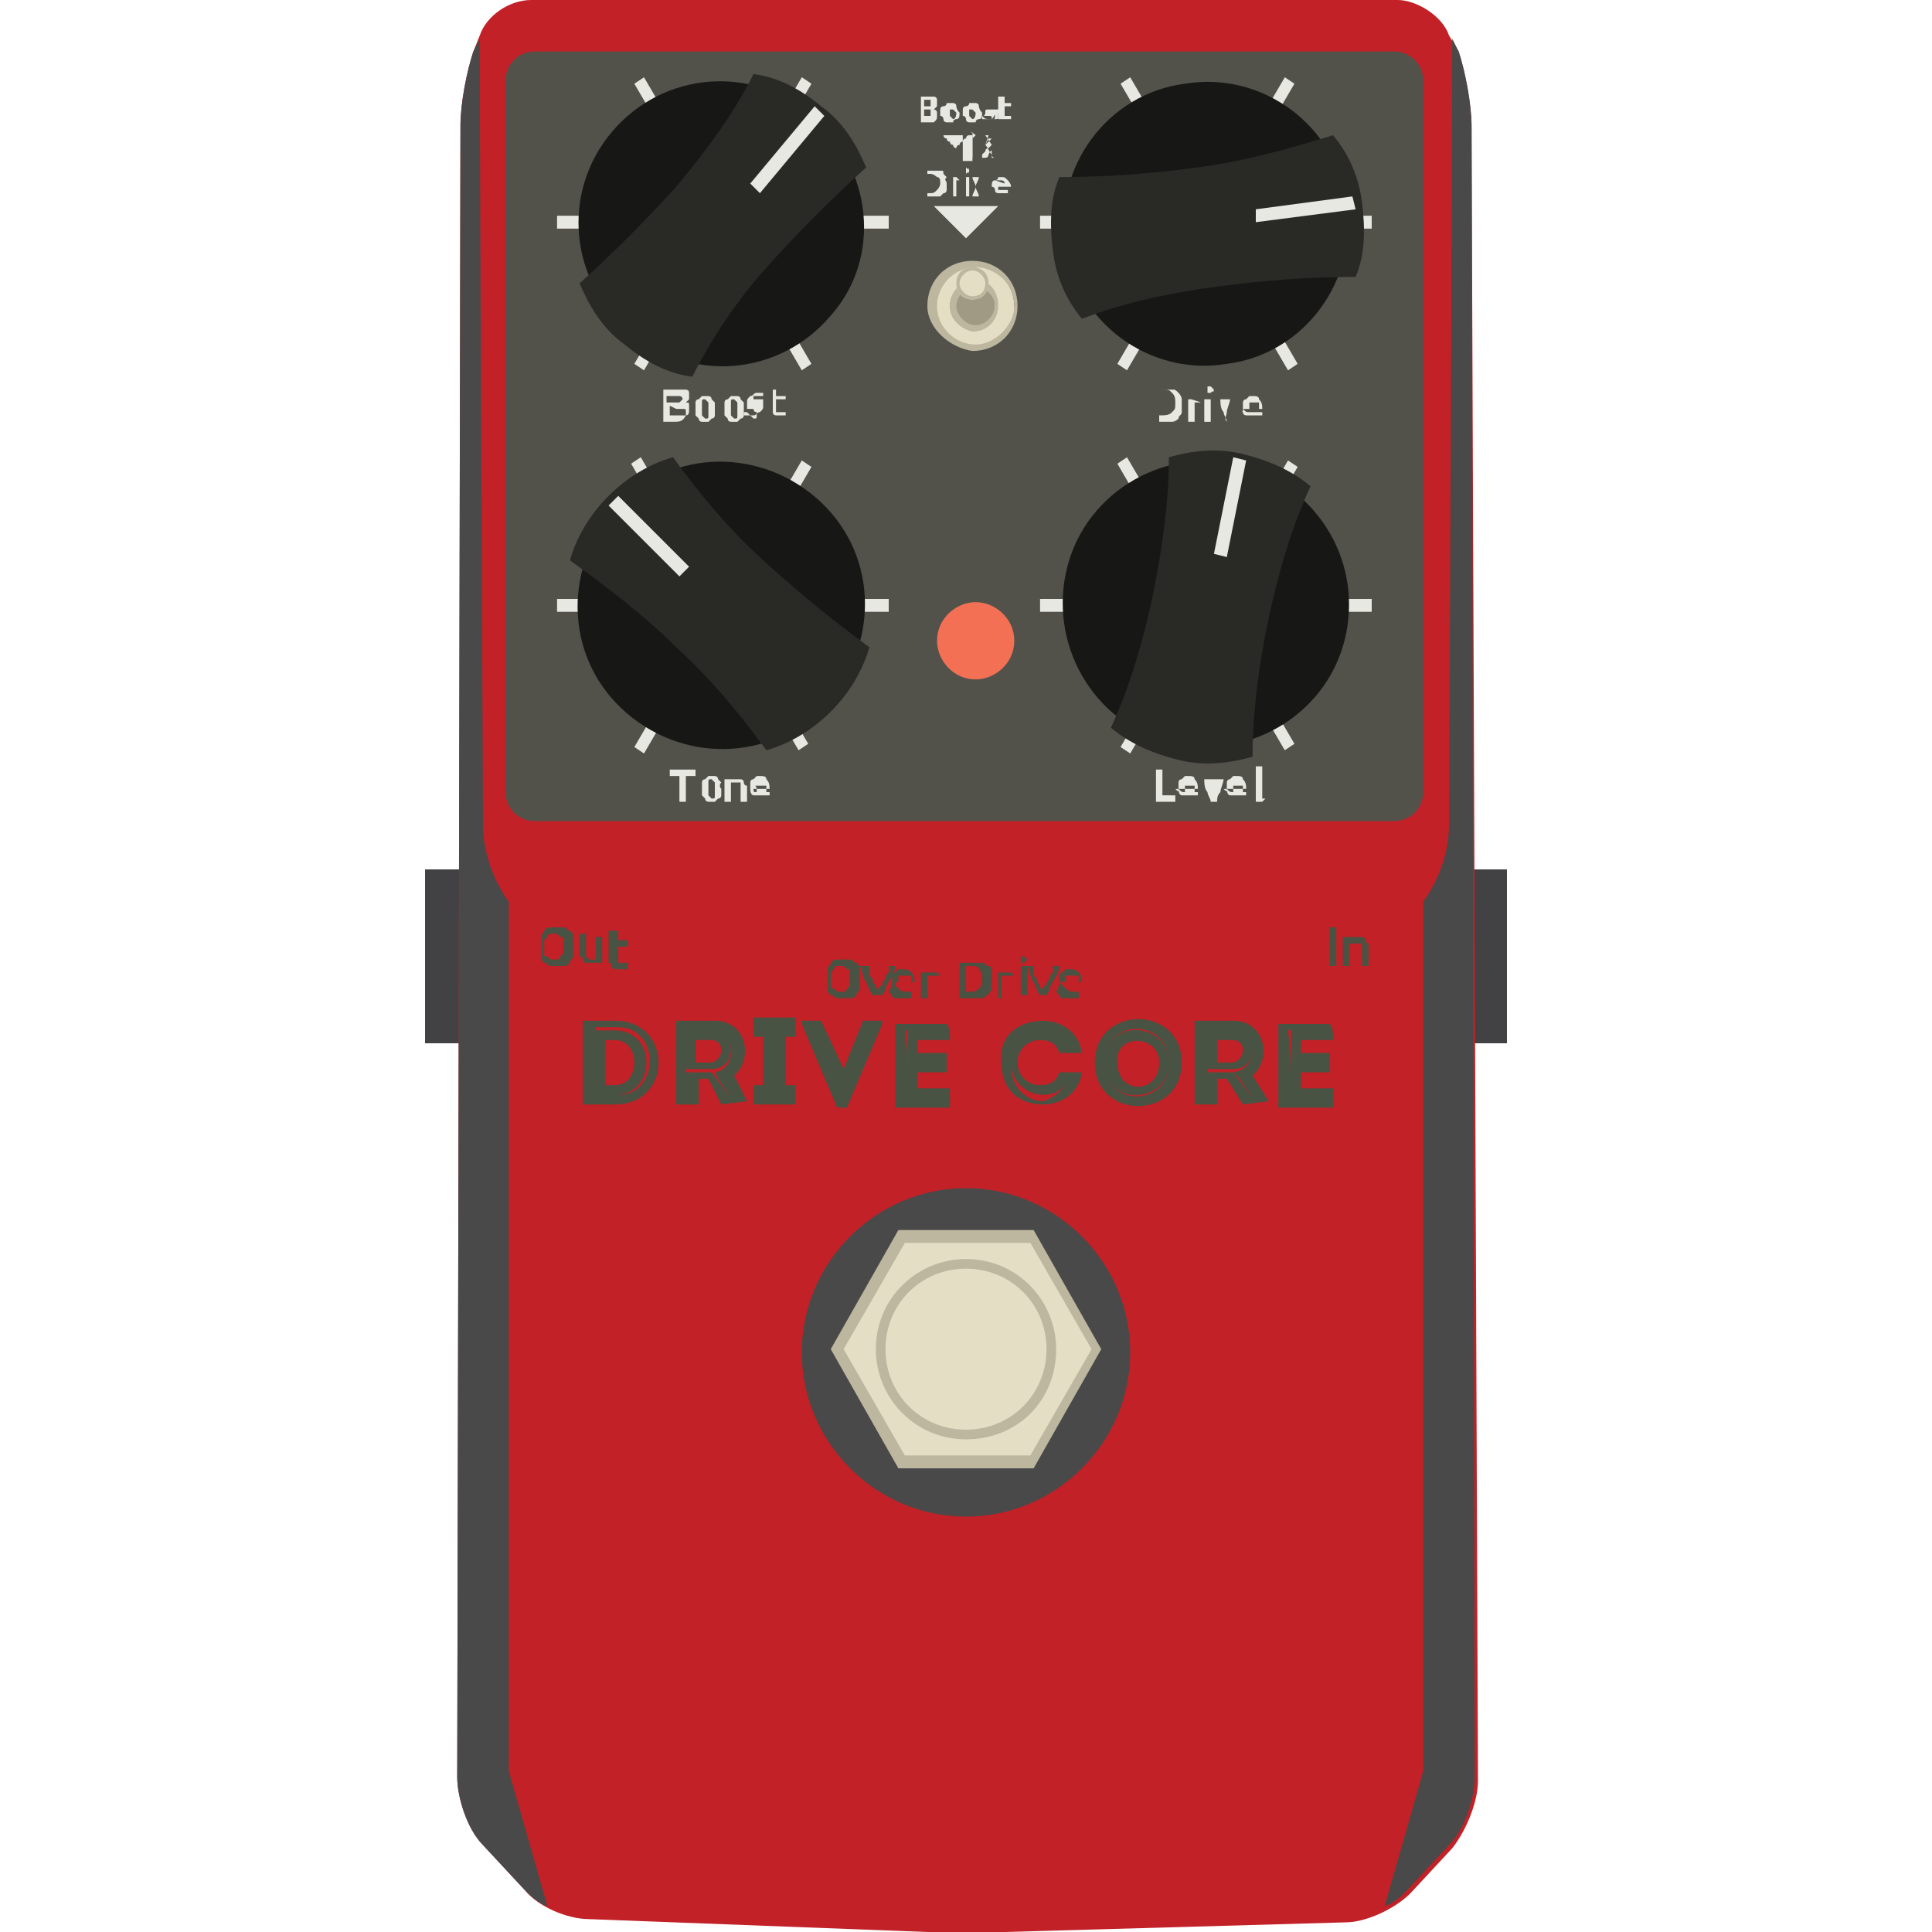 <svg enable-background="new 0 0 60 60" height="60" viewBox="0 0 60 60" width="60" xmlns="http://www.w3.org/2000/svg"><path d="m45.7 27h1.1v5.4h-1.1z" fill="#424143"/><path d="m13.2 27h1.1v5.4h-1.1z" fill="#424143"/><path d="m45 1.1c-.2-.6-1-1.1-1.6-1.1h-26.9c-.7 0-1.4.5-1.6 1.1l-.2.5c-.2.6-.4 1.6-.4 2.3l-.1 51.3c0 .6.3 1.6.8 2.1l1.3 1.4c.4.5 1.3.9 2 .9l10.5.4h2.4l10.6-.3c.6 0 1.5-.4 2-.9l1.3-1.4c.4-.5.8-1.4.8-2.1l-.2-51.4c0-.6-.2-1.7-.4-2.3z" fill="#c12127"/><path d="m15.8 55v-27s-.8-1-.8-2.4c0-1.2-.1-19.2-.1-24.4l-.2.4c-.2.6-.4 1.6-.4 2.3l-.1 51.3c0 .6.3 1.6.8 2.1l1.3 1.4c.2.2.4.4.7.5z" fill="#494949"/><path d="m44.2 55v-27s.8-1 .8-2.4c0-1.2.1-19.2.1-24.4l.2.4c.2.6.4 1.6.4 2.3l.1 51.3c0 .6-.3 1.6-.8 2.1l-1.3 1.4c-.2.2-.4.4-.7.5z" fill="#494949"/><path d="m44.2 24.6c0 .5-.4.9-.9.9h-26.7c-.5 0-.9-.4-.9-.9v-22.1c0-.5.4-.9.9-.9h26.7c.5 0 .9.4.9.9z" fill="#52524b"/><g fill="#e8e8e3"><path d="m28.8 3.8h-.1-.1v-.8h.1.1.1.1.1c-.1 0-.1 0-.1 0s.1 0 .1.1v.1.1s0 0-.1.1c0 0 .1 0 .1.1v.1c0 .1 0 .1-.1.2 0 0-.1 0-.2 0zm-.1-.5h.2s0 0 0-.1v-.1h-.1s0 0-.1 0zm0 .1v.2h.1.1s0 0 0-.1v-.1h-.1z"/><path d="m29.8 3.5c0 .1 0 .2-.1.2 0 0-.1 0-.1.1h-.1-.1s-.1 0-.1-.1c0 0 0-.1-.1-.1v-.1-.1s0-.1.1-.1c0 0 .1 0 .1-.1h.1.1s.1 0 .1.1c0 0 0 .1.1.2zm-.1 0c0-.1 0-.1 0 0l-.1-.1h-.1v.1.1l.1.1s.1 0 .1-.2z"/><path d="m30.5 3.5c0 .1 0 .2-.1.2 0 0-.1 0-.1.1h-.1-.1s-.1 0-.1-.1c0 0 0-.1-.1-.1v-.1-.1s0-.1.1-.1c0 0 .1 0 .1-.1h.1.1s.1 0 .1.1c0 0 0 .1.1.2zm-.2 0c0-.1 0-.1 0 0l-.1-.1h-.1v.1.1l.1.1s.1 0 .1-.2z"/><path d="m30.8 3.7c.1 0 .1 0 .1-.1s0 0-.1.1c0-.1 0-.1-.1-.1 0 0 0 0-.1 0s0 0 0-.1 0-.1.1-.1h.2.1.1v.1s0 0-.1 0c0 0 0 0-.1 0 0 0 0 0-.1 0h.1.1v.1c0 .1 0 .1-.1.1 0 0-.1 0-.2 0s-.1 0-.1 0h-.1v-.1c.1.1.1.1.3.1-.1 0-.1 0 0 0z"/><path d="m31.1 3h.1v.2h.2v.1h-.2v.2.1h.1.1v.1s0 0-.1 0h-.1-.1s0 0-.1 0c0 0 0 0 0-.1v-.1-.5z"/><path d="m29.3 4.2s0 .1.1.1c0 0 0 .1.1.1 0 0 0 .1.1.1 0 0 0 .1.1.1 0 0 0-.1.1-.1 0 0 0-.1.1-.1 0 0 0-.1.1-.1 0 0 0-.1.1-.1h.1v.2.2.2.2h-.1c0-.1 0-.2 0-.3s0-.2 0-.3v.1.1.1.1.1.1h-.1s0 0 0-.1c0 0 0 0 0-.1v-.1-.1-.1s0 0 0-.1v.3.3h-.1c0-.1 0-.1 0-.2s0-.1 0-.2 0-.1 0-.2 0-.1 0-.2z"/><path d="m30.3 4.2c-.1.1-.1.1 0 0-.1.1-.1.1-.1.1s0 0 0-.1c0 0 0 0 0-.1-.1 0 0 0 .1.1-.1-.1-.1-.1 0 0 0-.1 0 0 0 0zm-.1.7h-.1v-.6h.1z"/><path d="m30.6 4.5.1-.2h.1l-.2.2c.1.1.1.2.2.3 0 .1.1.1.1.1h-.1s0 0 0-.1c0 0 0 0 0-.1s-.1.1-.1.1 0 .1-.1.1h-.1s0 0 0-.1c0 0 0 0 .1-.1 0 0 0-.1.1-.1 0 0 0 0 .1-.1l-.2-.3h.1z"/><path d="m29.4 5.7v.2s0 .1-.1.1l-.1.1c-.1 0-.1 0-.2 0h-.1-.1v-.8h.1.1.2c.1 0 .1 0 .1.1l.1.1c-.1.1 0 .1 0 .2zm-.6.3c.1 0 .1 0 0 0 .2 0 .2 0 .3-.1 0 0 .1-.1.1-.2s0-.2-.1-.2c0 0-.1-.1-.2-.1h-.1z"/><path d="m29.8 5.6c-.1 0-.1 0-.1 0v.5h-.1v-.6h.1z"/><path d="m30.1 5.3s0 .1 0 0c0 .1-.1.1 0 0-.1.1-.1.1-.1.1s0 0 0-.1c0 0 0 0 0-.1 0 0 0 0 .1.1-.1-.1 0-.1 0 0zm0 .8h-.1v-.6h.1z"/><path d="m30.4 6.1c0-.1-.1-.2-.1-.3s-.1-.2-.1-.3h.1v.1.1.1.1-.1-.1-.1-.1h.1c0 .1-.1.2-.1.3s-.1.2-.1.3z"/><path d="m30.8 5.8c0-.1 0-.1 0 0 0-.1 0-.2.1-.2 0 0 .1 0 .1-.1h.1c.1 0 .1 0 .2.1 0 0 .1.1.1.2h-.4v.1h.1.1.1v.1s0 0-.1 0c0 0 0 0-.1 0s-.1 0-.1 0-.1 0-.1-.1c0 0 0-.1-.1-.1zm.4-.1s-.1-.1 0 0c0-.1-.1-.1-.1-.1s0 0-.1 0c0 0 0 0-.1 0s0 0 0 0z"/><path d="m29 6.4 1 1 1-1z"/><path d="m20.9 13.1c-.1 0-.1 0-.2 0s-.1 0-.1 0v-1h.1.1.1.1.2.1s.1 0 .1.1v.1.1l-.1.1c.1 0 .1 0 .1.1v.1c0 .1 0 .2-.1.2-.1.2-.2.2-.4.2zm-.1-.6h.1.2l.1-.1s0-.1-.1-.1c0 0-.1 0-.2 0h-.1s0 0-.1 0v.2zm0 .1v.3h.1.1.1.1.1s0 0 0-.1 0-.1-.1-.1c0 0-.1 0-.2 0z"/><path d="m22.2 12.7v.2s0 .1-.1.1l-.1.1h-.1c-.1 0-.1 0-.1 0s-.1 0-.1-.1l-.1-.1s0-.1 0-.2 0-.1 0-.2c0 0 0-.1.1-.1l.1-.1h.1.1s.1 0 .1.1l.1.1zm-.2 0c0-.1 0-.1 0-.2l-.1-.1c-.1 0-.1 0-.1.1v.2.2l.1.1c.1 0 .1 0 .1-.1s0-.1 0-.2z"/><path d="m23.1 12.7v.2s0 .1-.1.1l-.1.1h-.1c-.1 0-.1 0-.1 0s-.1 0-.1-.1l-.1-.1s0-.1 0-.2 0-.1 0-.2c0 0 0-.1.1-.1l.1-.1h.1.1s.1 0 .1.1l.1.1zm-.2 0c0-.1 0-.1 0-.2l-.1-.1c-.1 0-.1 0-.1.1v.2.2l.1.1c.1 0 .1 0 .1-.1s0-.1 0-.2z"/><path d="m23.4 13c.1 0 .1 0 0 0 .1 0 .1 0 .1-.1 0 0 0 0 0-.1 0 0-.1 0-.1-.1h-.1s0 0-.1 0c0 0 0 0 0-.1v-.1c0-.1 0-.1.1-.2.1 0 .1-.1.2-.1h.1.1v.1s0 0-.1 0h-.1-.1v.1h.1.1.1v.1.1c0 .1 0 .1-.1.2-.1 0-.1.1-.2.1s-.1 0-.2 0h-.1v-.1h.1c.2.2.2.2.2.2z"/><path d="m23.9 12.1h.2v.2h.3v.1h-.3v.3.1h.1.1.1v.1s0 0-.1 0h-.1c-.1 0-.1 0-.1 0s-.1 0-.1-.1v-.1-.1-.5z"/><path d="m21.6 23.9v.2h-.3v.8h-.2v-.8h-.3v-.2z"/><path d="m22.4 24.5v.2s0 .1-.1.1l-.1.1h-.1c-.1 0-.1 0-.1 0s-.1 0-.1-.1l-.1-.1s0-.1 0-.2 0-.1 0-.2c0 0 0-.1.1-.1l.1-.1h.1.1s.1 0 .1.1l.1.1c-.1.1 0 .2 0 .2zm-.2 0c0-.1 0-.1 0-.2l-.1-.1c-.1 0-.1 0-.1.1v.2.2l.1.1c.1 0 .1 0 .1-.1 0 0 0-.1 0-.2z"/><path d="m22.5 24.2h.1.2.2s.1 0 .1.1c0 0 0 .1.1.1v.1.4h-.2v-.4-.1-.1s0 0-.1 0c0 0 0 0-.1 0 0 0 0 0-.1 0v.6h-.2z"/><path d="m23.3 24.5c0-.1 0-.1 0-.2 0 0 0-.1.1-.1l.1-.1h.1c.1 0 .2 0 .2.1.1.1.1.2.1.3h-.5c0 .1 0 .1.1.1h.2.1.1v.1s0 0-.1 0c0 0 0 0-.1 0h-.1c-.1 0-.1 0-.2 0 0 0-.1 0-.1-.2 0 .1 0 .1 0 0zm.5 0c0-.1 0-.1 0 0 0-.1 0-.1 0-.1s0 0-.1 0h-.1s0 0-.1 0 0 0 0 .1v.1h.3z"/><path d="m36.7 12.6v.2c0 .1-.1.1-.1.2 0 0-.1.1-.2.1s-.1 0-.2 0h-.1c-.1 0-.1 0-.1 0v-1h.1.1.2c.1 0 .1 0 .2.1 0 0 .1.1.1.2zm-.7.3c.1 0 .1 0 0 0 .2 0 .3 0 .4-.1s.1-.1.1-.3c0-.1 0-.2-.1-.3s-.1-.1-.3-.1c-.1 0-.1 0-.1 0z"/><path d="m37.3 12.5c-.1 0-.1 0 0 0-.1 0-.1 0-.2 0v.6h-.2v-.7h.1z"/><path d="m37.7 12.1c0 .1-.1.1 0 0-.1.1-.1.1-.1.1h-.1s0 0 0-.1v-.1h.1s0 0 .1.1c-.1 0 0 0 0 0zm-.1 1h-.2v-.7h.2z"/><path d="m38.1 13.1c0-.1-.1-.2-.1-.3-.1-.1-.1-.3-.1-.4h.1v.1.1.1.1-.1-.1-.1-.1h.2c0 .1-.1.3-.1.4s-.1.2 0 .3z"/><path d="m38.6 12.7c0-.1 0-.1 0-.2 0 0 0-.1.1-.1l.1-.1h.1c.1 0 .2 0 .2.1.1.1.1.2.1.3h-.6c.1.1.1.1.2.1h.2.1.1v.1s0 0-.1 0c0 0 0 0-.1 0 0 0 0 0-.1 0s-.1 0-.2 0c0 0-.1 0-.1-.1l-.1-.1c.1.1.1.1.1 0zm.5-.1c0-.1 0-.1 0-.1s0 0-.1 0c0 0 0 0-.1 0 0 0 0 0-.1 0v.1.1h.3z"/><path d="m36.5 24.7v.2h-.6v-1h.2v.8z"/><path d="m36.6 24.5c0-.1 0-.1 0-.2 0 0 0-.1.1-.1l.1-.1h.1c.1 0 .2 0 .2.1.1.1.1.2.1.3h-.6c.1.1.1.1.2.1h.2.1.1v.1s0 0-.1 0c0 0 0 0-.1 0h-.1c-.1 0-.1 0-.2 0 0 0-.1 0-.1-.2h-.1c.1.1.1.1.1 0zm.5 0c0-.1 0-.1 0 0 0-.1 0-.1 0-.1s0 0-.1 0h-.1s0 0-.1 0v.1.1h.3z"/><path d="m37.6 24.9c0-.1-.1-.2-.1-.3-.1-.1-.1-.3-.1-.4h.2v.1.1.1.1-.1-.1-.1-.1h.4c0 .1-.1.3-.1.4-.1.1-.1.2-.1.3z"/><path d="m38.1 24.5c0-.1 0-.1 0-.2 0 0 0-.1.1-.1l.1-.1h.1c.1 0 .2 0 .2.1.1.1.1.2.1.3h-.6c.1.1.1.1.2.1h.2.1.1v.1s0 0-.1 0c0 0 0 0-.1 0h-.1c-.1 0-.1 0-.2 0 0 0-.1 0-.1-.2h-.1c.1.1.1.1.1 0zm.5 0c0-.1 0-.1 0 0 0-.1 0-.1 0-.1s0 0-.1 0h-.1s0 0-.1 0v.1.1h.3z"/><path d="m39.2 24.9c-.1 0-.1 0 0 0h-.2s0 0 0-.1v-.1-.9h.2v.9.1h.1z"/><path d="m19.7 2.6.3-.2 5.2 8.9-.3.2z"/><path d="m19.7 11.3 5.2-8.9.3.2-5.2 8.9z"/><path d="m17.3 6.7h10.3v.4h-10.3z"/></g><path d="m25.8 9.8c-1.6 1.9-4.4 2.1-6.2.5-1.9-1.5-2.2-4.3-.6-6.2s4.4-2.1 6.2-.5c1.9 1.6 2.2 4.4.6 6.2z" fill="#171715"/><path d="m23.9 8.2c1-1.1 2-2.1 3-3-.3-.7-.7-1.4-1.4-1.9-.6-.5-1.3-.9-2.1-1-.6 1.2-1.4 2.3-2.4 3.5-1 1.1-2 2.1-3 3 .3.7.7 1.4 1.4 1.9.6.5 1.3.9 2.1 1 .6-1.2 1.4-2.4 2.4-3.5z" fill="#292926"/><path d="m23.3 5.7 2-2.4.3.3-2 2.4z" fill="#e8e8e3"/><path d="m19.6 14.4.3-.2 5.2 8.9-.3.2z" fill="#e8e8e3"/><path d="m19.7 23.2 5.2-8.9.3.2-5.2 8.9z" fill="#e8e8e3"/><path d="m17.3 18.6h10.3v.4h-10.3z" fill="#e8e8e3"/><path d="m25.5 15.6c1.8 1.7 1.8 4.5.1 6.3s-4.5 1.8-6.3.1-1.8-4.5-.1-6.3 4.5-1.8 6.3-.1z" fill="#171715"/><path d="m23.7 17.4c-1.1-1-2-2.1-2.8-3.2-.7.2-1.4.6-2 1.2s-1 1.3-1.2 2c1.1.8 2.3 1.7 3.3 2.7 1.1 1 2 2.1 2.8 3.2.7-.2 1.4-.6 2-1.2s1-1.3 1.2-2c-1.1-.8-2.2-1.7-3.3-2.7z" fill="#292926"/><path d="m18.9 15.7.3-.3 2.2 2.2-.3.3z" fill="#e8e8e3"/><path d="m34.8 2.6.3-.2 5.2 8.9-.3.2z" fill="#e8e8e3"/><path d="m34.7 11.3 5.2-8.9.3.2-5.2 8.9z" fill="#e8e8e3"/><path d="m32.3 6.7h10.3v.4h-10.3z" fill="#e8e8e3"/><path d="m38.1 11.3c-2.4.4-4.7-1.3-5-3.7-.4-2.4 1.3-4.7 3.7-5 2.4-.4 4.7 1.3 5 3.7.4 2.4-1.3 4.7-3.7 5z" fill="#171715"/><path d="m37.8 8.9c1.5-.2 2.9-.3 4.3-.3.3-.7.3-1.5.2-2.3s-.4-1.5-.9-2.1c-1.3.4-2.7.8-4.2 1s-2.9.3-4.3.3c-.3.7-.3 1.5-.2 2.3s.4 1.5.9 2.1c1.3-.5 2.7-.8 4.2-1z" fill="#292926"/><path d="m39 6.5 3-.4.1.4-3.1.4z" fill="#e8e8e3"/><path d="m34.7 14.4.3-.2 5.2 8.9-.3.2z" fill="#e8e8e3"/><path d="m34.8 23.2 5.2-8.9.3.2-5.2 8.9z" fill="#e8e8e3"/><path d="m32.3 18.6h10.3v.4h-10.3z" fill="#e8e8e3"/><path d="m41.8 19.7c-.5 2.4-2.9 3.9-5.3 3.4s-3.9-2.9-3.4-5.3 2.9-3.9 5.3-3.4c2.4.6 3.9 2.9 3.4 5.3z" fill="#171715"/><path d="m39.4 19.2c.3-1.4.7-2.8 1.3-4.1-.6-.5-1.3-.8-2.1-1s-1.6-.1-2.3.1c0 1.4-.2 2.8-.5 4.3-.3 1.4-.7 2.8-1.3 4.1.6.5 1.3.8 2.1 1s1.6.1 2.3-.1c0-1.4.2-2.9.5-4.3z" fill="#292926"/><path d="m37.7 17.2.6-3 .4.1-.6 3z" fill="#e8e8e3"/><path d="m17.8 29.4v.3c0 .1-.1.1-.1.2-.1.1-.1.1-.2.1s-.1 0-.2 0-.1 0-.2 0-.1-.1-.2-.1c-.1-.1-.1-.1-.1-.2s0-.2 0-.3 0-.2 0-.3.1-.1.1-.2c.1-.1.1-.1.2-.1h.2.2c.1 0 .1.1.2.1.1.1.1.1.1.2zm-.9 0v.2c0 .1 0 .1.1.1l.1.1h.1.1s.1 0 .1-.1l.1-.1c0-.1 0-.1 0-.2s0-.1 0-.2 0-.1-.1-.1l-.1-.1h-.1c-.1 0-.1 0-.1 0s-.1 0-.1.1l-.1.1z" fill="#485343"/><path d="m18.8 29.9s-.1 0-.2 0-.1 0-.2 0-.1 0-.2 0c0 0-.1 0-.1-.1 0 0 0-.1-.1-.1 0 0 0-.1 0-.2v-.5h.2v.5.2l.1.1h.1.1v-.7h.2v.8z" fill="#485343"/><path d="m19 28.9h.2v.3h.3v.2h-.3v.4.1h.1.1.1v.2h-.1-.1c-.1 0-.1 0-.2 0 0 0-.1 0-.1-.1 0 0 0-.1-.1-.1 0 0 0-.1 0-.2v-.8z" fill="#485343"/><path d="m26.7 30.4v.3c0 .1-.1.1-.1.2-.1.1-.1.1-.2.1s-.1 0-.2 0-.1 0-.2 0-.1-.1-.2-.1c-.1-.1-.1-.1-.1-.2s0-.2 0-.3 0-.2 0-.3.1-.1.1-.2c.1-.1.1-.1.2-.1h.2.2c.1 0 .1.1.2.1.1.1.1.1.1.2zm-.9 0v.2c0 .1 0 .1.1.1l.1.1h.1.1s.1 0 .1-.1l.1-.1c0-.1 0-.1 0-.2s0-.1 0-.2 0-.1-.1-.1l-.1-.1h-.1c-.1 0-.1 0-.1 0s-.1 0-.1.1l-.1.1z" fill="#485343"/><path d="m27.1 30.9c-.1-.1-.1-.2-.2-.4-.1-.1-.1-.3-.2-.5h.3v.2c0 .1 0 .1.1.2 0 .1 0 .1.1.2 0 .1 0 .1.1.1 0 0 0-.1.1-.1 0-.1 0-.1.1-.2 0-.1 0-.1.1-.2 0-.1 0-.1 0-.2h.2c0 .2-.1.3-.2.5-.1.1-.1.3-.2.4z" fill="#485343"/><path d="m27.7 30.5c0-.1 0-.1 0-.2s.1-.1.1-.1l.1-.1h.1c.1 0 .2 0 .3.1s.1.2.1.3h-.6c0 .1 0 .1.1.2 0 0 .1.1.2.1h.1.1v.2s0 0-.1 0h-.1-.1c-.1 0-.1 0-.2 0s-.1-.1-.1-.1l-.1-.1c.1-.2.1-.2.1-.3zm.6-.1c0-.1 0-.1 0-.1s0 0-.1 0c0 0 0 0-.1 0h-.1s0 0-.1 0v.1.1h.4z" fill="#485343"/><path d="m29.2 30.3c-.1 0-.1 0-.2 0 0 0 0 0-.1 0 0 0 0 0-.1 0v.7h-.2v-.8h.1.2.1.1z" fill="#485343"/><path d="m30.8 30.4v.3c0 .1-.1.1-.1.2-.1 0-.1.1-.2.1s-.2 0-.3 0c0 0-.1 0-.2 0s-.1 0-.2 0v-1.1h.2.2.3c.1 0 .1.1.2.1s.1.1.1.2zm-.8.4h.1c.1 0 .2 0 .3-.1s.1-.2.1-.3 0-.2-.1-.3c0-.1-.1-.1-.3-.1-.1 0-.1 0-.1 0z" fill="#485343"/><path d="m31.5 30.3s-.1-.1 0 0c-.1 0-.1 0-.2 0 0 0 0 0-.1 0 0 0 0 0-.1 0v.7h-.1v-.8h.1.2.1z" fill="#485343"/><path d="m31.9 29.8c0 .1 0 .1 0 0-.1.1-.1.1-.1.1h-.1v-.1-.1h.1s0 0 .1.1zm0 1.1h-.2v-.9h.2z" fill="#485343"/><path d="m32.3 30.9c-.1-.1-.1-.2-.2-.4-.1-.1-.1-.3-.2-.5h.2v.2c0 .1 0 .1.1.2 0 .1 0 .1.1.2 0 .1 0 .1.1.1 0 0 0-.1.1-.1 0-.1 0-.1.1-.2 0-.1 0-.1.1-.2 0-.1 0-.1 0-.2h.2c0 .2-.1.3-.2.5-.1.1-.1.3-.2.4z" fill="#485343"/><path d="m32.9 30.5c0-.1 0-.1 0-.2s.1-.1.1-.1l.1-.1h.1c.1 0 .2 0 .3.1s.1.2.1.3h-.7l.2.2s.1.1.2.1h.1.1v.2s0 0-.1 0h-.1-.1c-.1 0-.1 0-.2 0s-.1-.1-.1-.1l-.1-.1c.1-.2.1-.2.1-.3zm.6-.1c0-.1 0-.1 0-.1s0 0-.1 0c0 0 0 0-.1 0h-.1s0 0-.1 0v.1.1h.4z" fill="#485343"/><path d="m41.3 28.8h.2v1.2h-.2z" fill="#485343"/><path d="m41.7 29.1h.2.2.2s.1 0 .1.1c0 0 0 .1.1.1v.2.5h-.2v-.5-.1-.1s0 0-.1 0h-.1-.1s0 0-.1 0v.7h-.2z" fill="#485343"/><path d="m19.1 34.3h-1v-2.6h1c1.8 0 1.8 2.6 0 2.6zm-.6-.3h.7c1.3 0 1.3-2.1 0-2.1h-.7zm.6-2h-.6v2h.6c1.3 0 1.3-2 0-2zm-.3.3h.3c.8 0 .8 1.4 0 1.4h-.3z" fill="#485343"/><path d="m23.2 34.2-.8.1-.4-.8h-.3v.8c-.2 0-.5 0-.7 0 0-.9 0-1.8 0-2.6h1.2c1 0 1.2 1.2.6 1.7zm-1.1-.9.6.8-.4-.6-.1-.2c.7-.1.7-1.3-.1-1.3h-.8v2.1-.8zm0-.1h-.8v-1.2h.8c.8 0 .8 1.2 0 1.2zm0-.9c-.2 0-.3 0-.5 0v.7h.5c.4-.1.4-.7 0-.7z" fill="#485343"/><path d="m24.7 33.7v.6h-1.3v-.6h.3v-1.5h-.3v-.6h1.3v.6h-.3v1.5zm-1.1.3h.8-.4v-2h.4-.8.4v2z" fill="#485343"/><path d="m26.2 33.2.6-1.5h.6v.1l-1.1 2.6h-.3l-1.1-2.6v-.1h.6zm0 .7-.9-1.9.9 1.9.9-1.9z" fill="#485343"/><path d="m29.5 32.3c-.4 0-.6 0-1 0v.4h.9v.6h-.9v.5h1v.6c-.6 0-1.1 0-1.7 0 0-.9 0-1.8 0-2.6h1.6c.1.1.1.3.1.5zm-1.3 1.7h1.1-1.1c0-.4 0-.7 0-1.1h1-1v-.9h1-1.1c.1.7.1 1.3.1 2z" fill="#485343"/><path d="m32.4 31.7c.5 0 1.1.3 1.2 1-.2 0-.4 0-.7 0-.1-.3-.3-.4-.6-.4-.4 0-.7.3-.7.7s.3.7.7.7c.3 0 .5-.1.6-.4h.7c-.1.7-.7 1-1.2 1-.7 0-1.3-.4-1.3-1.3-.1-.9.6-1.3 1.3-1.3zm.8 1.8c-.2.4-.5.5-.8.5-.5 0-1-.4-1-1 0-.7.5-1 1-1 .3 0 .6.1.8.4-.2-.3-.5-.4-.8-.4-.5 0-1 .4-1 1.1s.5 1.1 1 1.1c.3-.1.6-.3.8-.7z" fill="#485343"/><path d="m34 33c0-1.8 2.7-1.8 2.7 0s-2.7 1.8-2.7 0zm2.3 0c0-1.4-2-1.4-2 0s2 1.4 2 0zm-2 0c0 1.4 2 1.3 2 0s-2-1.4-2 0zm1.7 0c0 1-1.3 1-1.3 0-.1-.9 1.3-.9 1.3 0z" fill="#485343"/><path d="m39.4 34.2-.8.1-.5-.8h-.3v.8c-.2 0-.5 0-.7 0 0-.9 0-1.8 0-2.6h1.2c1 0 1.2 1.2.6 1.7zm-1.1-.9s.1 0 0 0l.6.8-.4-.6-.2-.2c.8-.1.8-1.3 0-1.3h-.8v2.1-.8zm0-.1h-.8v-1.2h.8c.8 0 .8 1.2 0 1.2zm0-.9c-.2 0-.3 0-.5 0v.7h.5c.4-.1.4-.7 0-.7z" fill="#485343"/><path d="m41.4 32.3c-.4 0-.6 0-1 0v.4h.9v.6h-.9v.5h1v.6c-.6 0-1.1 0-1.7 0 0-.9 0-1.8 0-2.6h1.6c.1.1.1.3.1.5zm-1.3 1.7h1.1-1.1c0-.4 0-.7 0-1.1h1-1v-.9h1-1.1c.1.7.1 1.3.1 2z" fill="#485343"/><path d="m35.1 42c0 2.8-2.3 5.1-5.1 5.1s-5.1-2.3-5.1-5.1 2.3-5.1 5.1-5.1 5.1 2.3 5.1 5.1z" fill="#494949"/><path d="m28 45.4-2-3.5 2-3.5h4l2 3.5-2 3.5z" fill="#e4dec4"/><path d="m32.1 45.6h-4.2l-2.1-3.7 2.1-3.7h4.2l2.1 3.7zm-4-.4h3.9l1.9-3.3-1.9-3.3h-3.9l-1.9 3.3z" fill="#bdb7a0"/><path d="m32.7 41.9c0 1.5-1.2 2.7-2.7 2.7s-2.7-1.2-2.7-2.7 1.2-2.7 2.7-2.7 2.7 1.2 2.7 2.7z" fill="#e4dec4"/><path d="m30 44.7c-1.6 0-2.8-1.3-2.8-2.8 0-1.6 1.3-2.8 2.8-2.8 1.6 0 2.8 1.3 2.8 2.8 0 1.6-1.2 2.8-2.8 2.8zm0-5.3c-1.4 0-2.5 1.1-2.5 2.5s1.1 2.5 2.5 2.5 2.5-1.1 2.5-2.5-1.1-2.5-2.5-2.5z" fill="#bdb7a0"/><path d="m30.2 10.8c-.7 0-1.3-.6-1.3-1.3s.6-1.3 1.3-1.3 1.3.6 1.3 1.3c.1.7-.5 1.3-1.3 1.3z" fill="#e4dec4"/><path d="m28.8 9.5c0-.8.6-1.4 1.4-1.4s1.4.6 1.4 1.4-.6 1.4-1.4 1.4c-.7-.1-1.4-.7-1.4-1.4zm2.7 0c0-.7-.6-1.2-1.2-1.2-.7 0-1.2.6-1.2 1.2 0 .7.6 1.2 1.2 1.2s1.2-.6 1.2-1.2z" fill="#bdb7a0"/><path d="m30.2 10.2c-.4 0-.7-.3-.7-.7s.3-.7.7-.7.7.3.7.7c0 .3-.3.7-.7.7z" fill="#a09a84"/><path d="m29.5 9.5c0-.4.3-.8.8-.8.4 0 .7.3.7.8 0 .4-.3.8-.8.8-.4-.1-.7-.4-.7-.8zm1.4 0c0-.3-.3-.6-.6-.6s-.6.3-.6.6.3.6.6.6.6-.3.6-.6z" fill="#bdb7a0"/><path d="m30.2 9.3c-.3 0-.5-.2-.5-.5s.2-.5.5-.5.5.2.5.5-.2.5-.5.5z" fill="#e4dec4"/><path d="m29.7 8.8c0-.3.2-.5.5-.5s.5.2.5.5-.2.5-.5.5-.5-.2-.5-.5zm.9 0c0-.2-.2-.4-.4-.4s-.4.2-.4.4.2.4.4.4c.3 0 .4-.2.4-.4z" fill="#bdb7a0"/><path d="m31.5 19.9c0 .7-.6 1.2-1.2 1.2-.7 0-1.2-.6-1.2-1.2 0-.7.6-1.2 1.2-1.2s1.2.5 1.2 1.2z" fill="#f37055"/></svg>